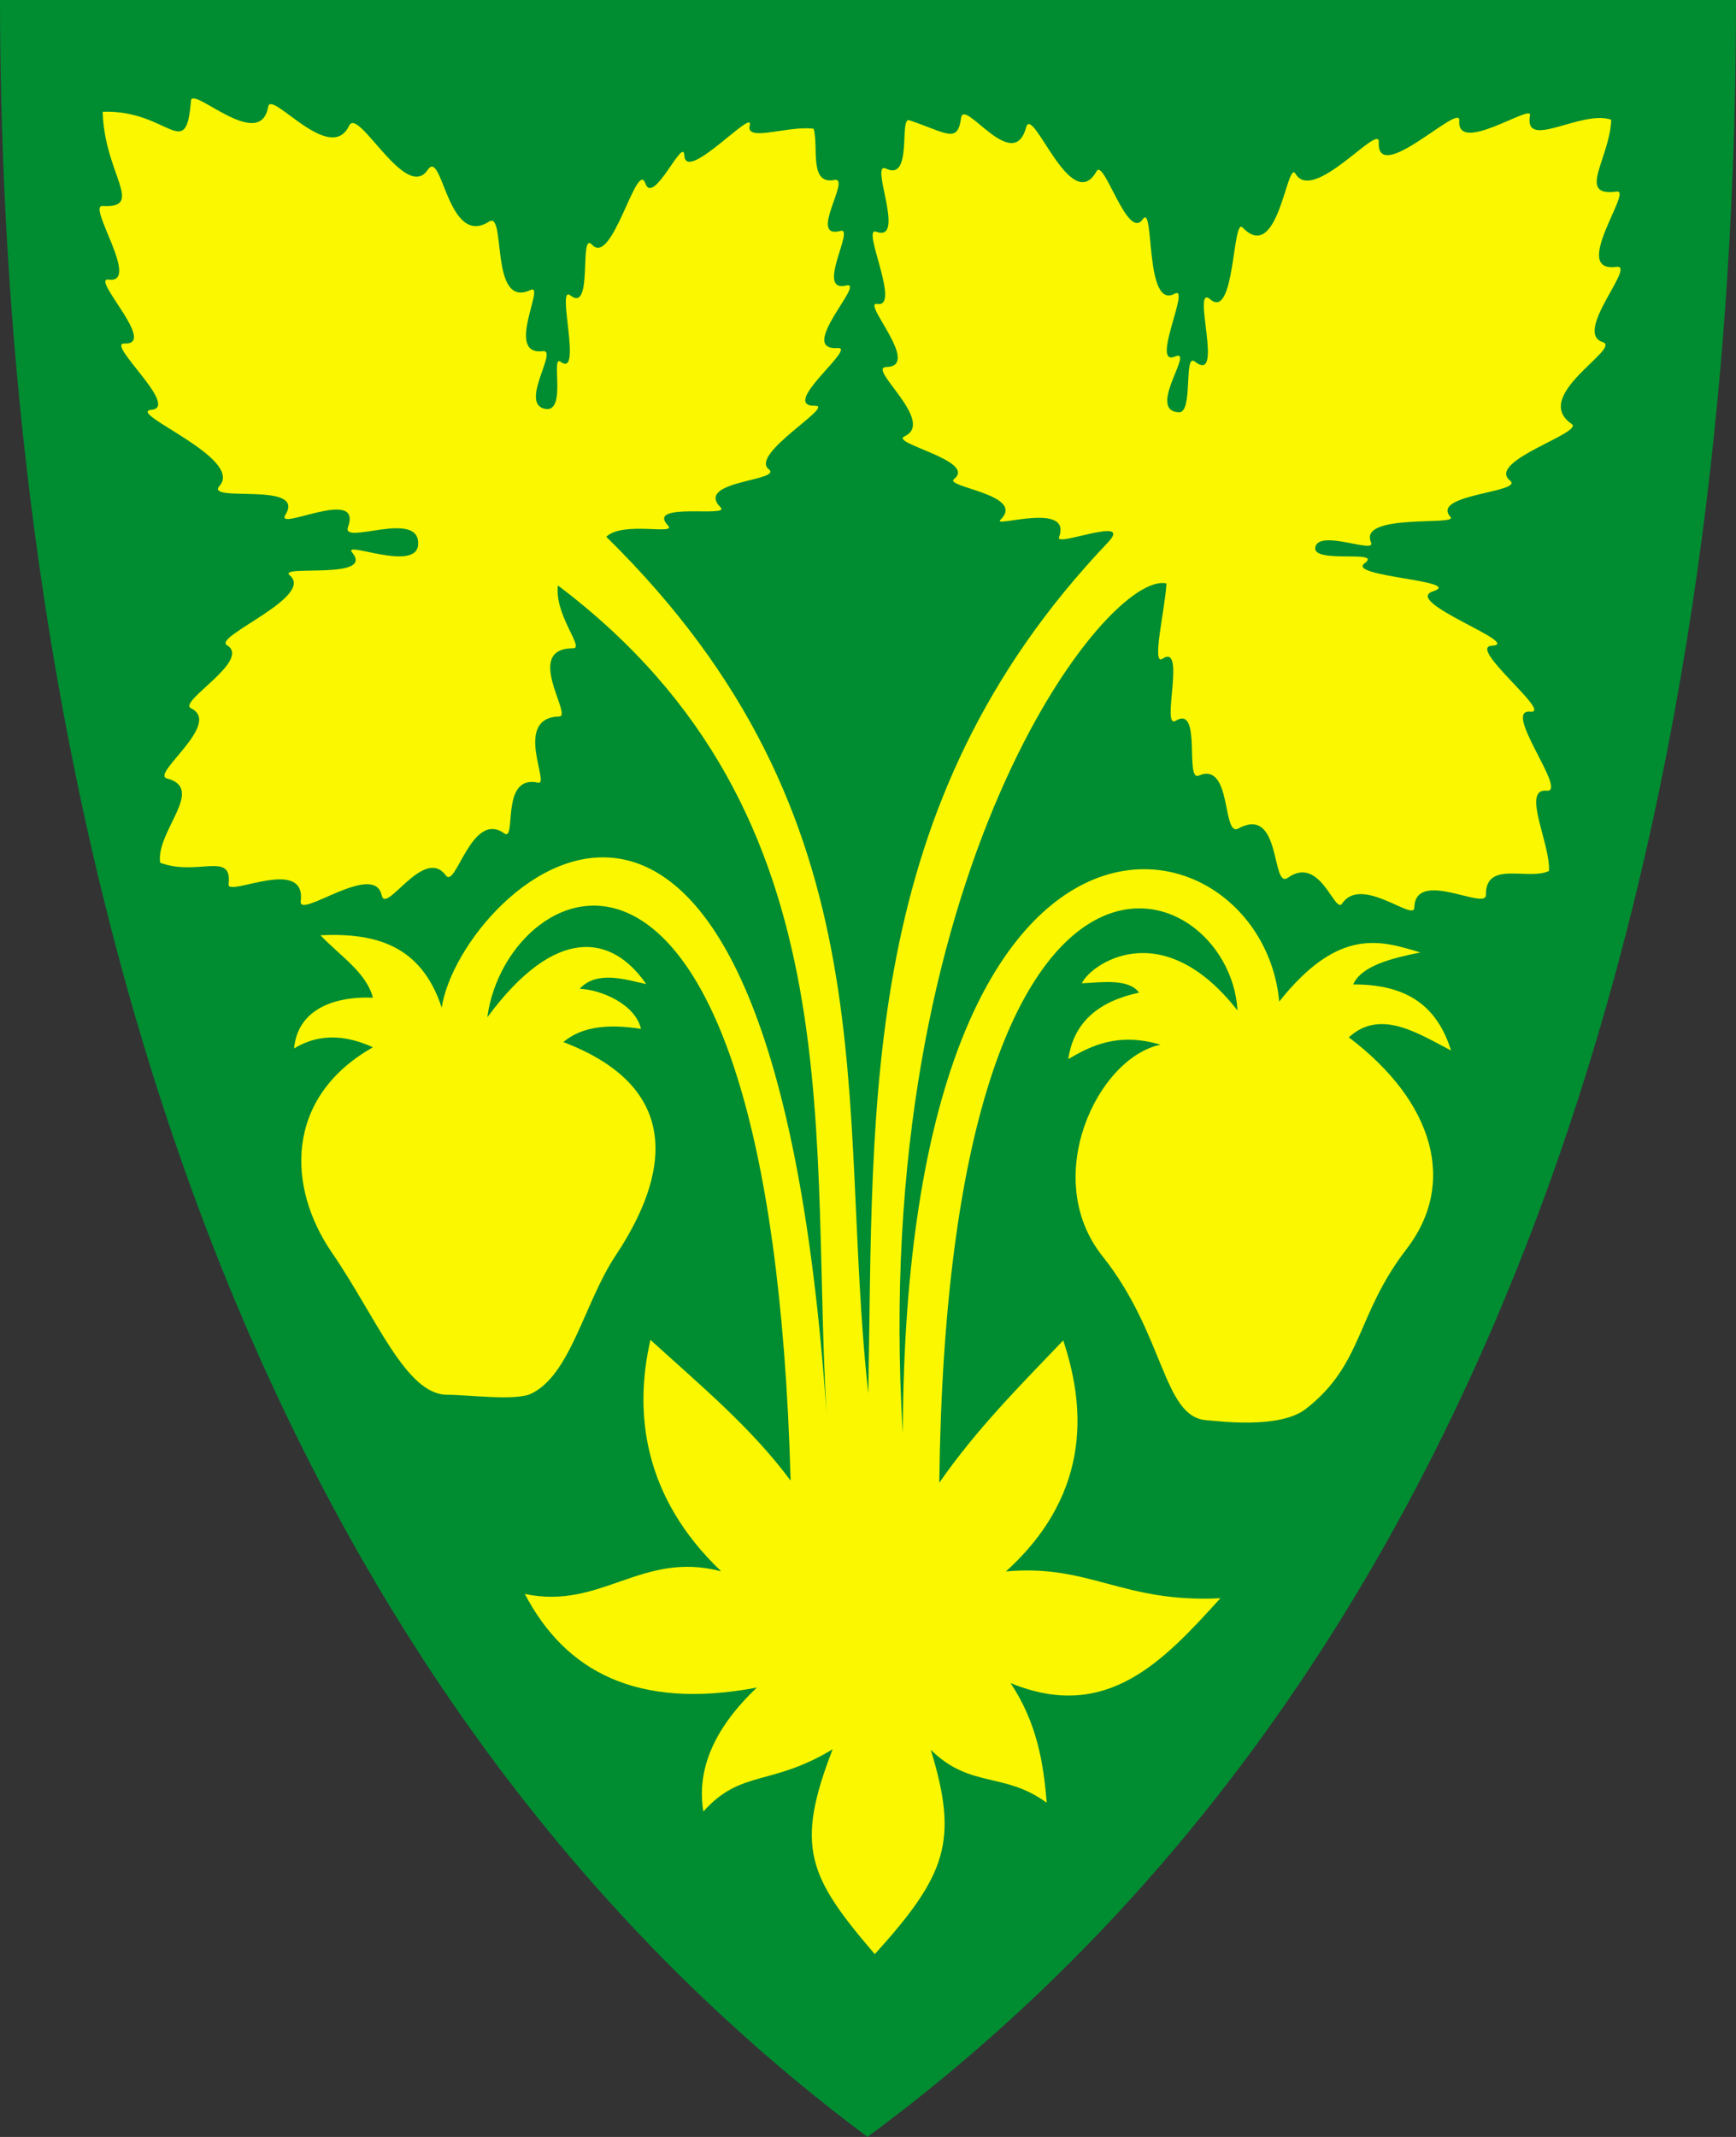 <?xml version="1.0" encoding="UTF-8" standalone="no"?>
<!-- Created with Inkscape (http://www.inkscape.org/) -->

<svg
   xmlns:svg="http://www.w3.org/2000/svg"
   xmlns="http://www.w3.org/2000/svg"
   version="1.1"
   width="390"
   height="480"
   id="svg4228">
  <rect width="100%" height="100%" fill="#333333" stroke="none"/>
  <defs
     id="defs4232" />
  <path
     d="M 0,0 C 130,0 260,0 390,0 389.99,114.998 370.786,350.147 194.888,479.998 20.791,350.089 0.081,115.022 0,0 z"
     id="path4240-0"
     style="fill:#008c31;fill-opacity:1;stroke:none" />
  <path
     d="m 162.013,352.945 c -17.857,-4.692 -26.926,8.727 -44.11,5.085 9.148,17.461 25.252,26.085 52.119,21.038 -10.025,9.531 -13.488,18.788 -12.013,27.839 8.521,-9.509 15.095,-5.567 29.047,-13.983 -8.526,21.947 -5.434,28.639 9.47,46.017 16.196,-17.891 18.805,-25.492 12.585,-45.89 8.894,8.74 16.443,4.859 26.04,11.883 -0.729,-8.961 -2.18,-17.922 -8.116,-26.883 21.632,8.906 34.405,-5.031 47.143,-19.062 -21.932,1.13 -29.376,-7.741 -48.192,-6.013 20.138,-18.231 17.338,-38.486 12.871,-51.896 -9.675,10.129 -19.546,19.998 -27.839,31.97 1.915,-161.879 65.238,-137.487 66.992,-106.081 -17.24,-21.994 -33.277,-10.057 -34.958,-6.102 4.262,-0.195 10.496,-1.155 12.839,2.097 -8.984,1.933 -14.698,6.567 -15.89,14.936 5.143,-3.048 11.206,-6.051 20.72,-3.242 -14.209,2.947 -27.039,29.931 -13.044,47.506 13.995,17.575 13.569,36.127 23.341,36.838 2.651,0.193 16.454,2.052 22.338,-2.527 12.986,-10.105 11.196,-21.072 22.604,-35.864 11.409,-14.792 6.249,-33.096 -12.94,-47.604 7.171,-6.6 15.846,-0.675 22.977,2.956 -2.751,-8.54 -8.286,-14.896 -21.992,-14.841 1.825,-4.202 8.796,-5.928 15.095,-7.182 -8.726,-2.612 -18.248,-5.921 -31.716,11.028 -3.974,-42.995 -84.063,-60.217 -84.566,96.992 -7.602,-125.822 45.957,-193.996 59.237,-190.9 -0.297,5.636 -3.426,18.615 -0.89,16.907 5.413,-3.646 -0.46,16.007 2.987,13.919 5.896,-3.571 1.954,13.711 5.148,12.331 7.552,-3.263 5.189,13.905 8.898,11.886 9.792,-5.329 7.318,13.76 11.123,11.059 7.325,-5.198 10.523,8.3 12.203,5.784 4.285,-6.413 16.139,4.123 16.208,0.953 0.191,-8.906 16.117,0.712 16.081,-2.86 -0.08,-7.886 9.448,-3.163 14.174,-5.403 0.387,-5.958 -6.264,-18.59 -0.541,-18.029 4.944,0.485 -10.163,-18.407 -3.654,-17.755 5.19,0.52 -14.273,-14.518 -8.644,-14.809 7.241,-0.375 -20.299,-9.885 -13.22,-12.212 7.297,-2.399 -19.487,-3.287 -15.381,-6.292 4.334,-3.172 -11.818,0.215 -11.059,-3.614 0.823,-4.151 13.705,1.597 12.521,-1.081 -2.942,-6.656 19.703,-3.681 17.86,-5.72 -4.678,-5.178 16.679,-5.478 13.347,-8.199 -5.364,-4.382 16.756,-10.729 13.856,-12.712 -9.263,-6.334 11.386,-16.979 6.992,-18.369 -6.739,-2.131 7.729,-17.541 3.051,-16.907 -10.407,1.41 3.779,-17.407 0.127,-16.907 -9.196,1.261 -1.598,-7.327 -1.271,-16.144 -6.815,-2.302 -19.756,7.111 -18.242,-1.017 0.493,-2.645 -16.529,9.006 -15.89,1.208 0.347,-4.225 -18.567,14.837 -18.091,4.841 0.211,-4.422 -14.712,13.93 -18.708,7.108 -1.948,-3.326 -3.803,20.489 -11.887,12.076 -2.304,-2.397 -1.682,20.896 -7.246,16.144 -4.452,-3.802 3.312,19.319 -3.471,13.974 -2.615,-2.06 -0.278,11.52 -3.584,11.386 -7.422,-0.305 3.739,-14.489 -0.89,-12.521 -5.56,2.364 3.623,-16.146 -0.064,-14.11 -6.847,3.782 -4.472,-20.615 -7.182,-16.716 -3.429,4.934 -8.698,-13.774 -10.36,-10.805 -5.74,10.253 -14.379,-15.143 -15.826,-9.852 -2.927,10.696 -13.98,-6.78 -14.619,-2.097 -0.796,5.835 -3.184,3.337 -11.631,0.508 -2.361,-0.791 0.836,13.772 -5.212,10.869 -3.906,-1.875 4.654,16.698 -2.225,14.174 -3.435,-1.261 5.662,17.145 0.254,16.208 -3.721,-0.645 10.061,14.001 2.034,14.174 -4.549,0.099 11.248,12.284 4.068,15.572 -3.411,1.562 16.36,5.482 11.123,9.597 -2.32,1.823 16.316,3.47 10.424,9.153 -2.002,1.931 16.24,-4.277 13.157,3.941 -0.843,2.246 16.889,-5.046 10.996,1.144 -56.124,58.952 -52.591,125.156 -53.835,191.091 -7.218,-65.308 6.078,-128.613 -58.856,-192.362 3.701,-3.6 15.997,-0.277 13.856,-2.542 -5.096,-5.391 14.169,-1.713 11.822,-4.068 -6.006,-6.027 14.183,-5.915 10.805,-8.581 -4.293,-3.389 14.972,-14.311 10.424,-14.237 -8.235,0.134 9.507,-13.261 5.085,-12.966 -9.357,0.623 6.482,-15.141 1.907,-14.047 -7.03,1.682 2.055,-13.154 -1.271,-12.267 -7.475,1.994 2.578,-12.236 -1.398,-11.441 -5.733,1.147 -3.493,-7.486 -4.64,-11.504 -5.684,-0.796 -15.392,3.129 -14.364,-0.763 1.096,-4.152 -14.425,13.123 -14.689,6.757 -0.184,-4.452 -6.964,11.439 -8.765,6.272 -1.919,-5.504 -7.421,18.727 -11.943,13.801 -3.09,-3.366 0.372,15.555 -4.9,11.368 -3.262,-2.591 2.832,18.653 -2.187,14.908 -2.3,-1.716 1.466,11.494 -3.469,10.579 -5.904,-1.094 2.977,-13.395 -0.508,-12.966 -8.702,1.07 0.746,-15.391 -2.797,-13.729 -9.266,4.346 -5.408,-17.856 -9.28,-15.381 C 100.518,55.76 99.39,33.226 96.102,38.136 91.171,45.498 80.483,23.918 78.449,28.209 74.189,37.199 60.936,20.133 60.254,23.962 58.414,34.303 43.176,19.191 42.903,22.627 c -1.127,14.176 -4.994,1.983 -19.831,2.479 0.315,13.878 9.643,21.713 -0.064,21.165 -3.495,-0.197 8.72,17.515 1.376,16.536 -4.14,-0.552 11.122,14.698 3.581,14.354 -4.323,-0.197 12.493,14.251 6.102,14.873 -6.05,0.589 20.782,10.798 15.254,17.097 -3.447,3.928 19.521,-1.128 14.809,6.483 -2.508,4.051 17.414,-6.469 14.047,2.766 -1.563,4.287 16.178,-4.093 15.763,3.908 -0.332,6.409 -17.183,-1.036 -14.809,1.843 5.131,6.224 -16.929,2.639 -14.047,5.085 5.712,4.846 -17.298,13.785 -14.11,15.699 5.657,3.397 -11.125,12.708 -8.072,14.174 7.155,3.435 -9.122,14.786 -5.403,15.763 8.812,2.315 -2.519,11.824 -1.525,18.941 8.425,3.129 16.273,-2.71 15.381,4.831 -0.353,2.982 17.443,-6.418 16.208,3.814 -0.5,4.143 16.528,-9.089 18.178,-1.335 0.947,4.452 9.489,-11.196 14.428,-4.449 2.238,3.058 5.767,-14.698 13.093,-9.47 2.91,2.077 -1.043,-13.321 7.627,-11.377 2.775,0.622 -5.734,-14.598 4.767,-14.873 3.018,-0.079 -8.171,-15.336 3.114,-15.318 2.599,0.004 -4.252,-7.452 -3.432,-14.11 68.772,51.911 55.934,125.911 60.699,191.25 C 174.264,132.764 103.375,198.842 99.235,226.34 94.571,212.087 84.06,209.528 71.999,210.071 c 4.236,4.536 10.27,8.272 11.775,14.022 -9.624,-0.348 -16.98,3.205 -17.708,11.416 3.804,-2.309 9.484,-4.036 17.708,-0.27 -19.92,11.303 -19.288,31.457 -9.229,46.095 9.998,14.549 16.62,31.977 25.943,31.958 4.627,-0.01 15.271,1.44 18.821,-0.234 8.851,-4.172 12.045,-20.561 18.88,-30.859 7.69,-11.586 20.362,-35.962 -11.629,-48.128 4.298,-3.639 10.436,-4.059 17.438,-2.966 -1.275,-5.539 -8.905,-8.79 -13.765,-9.013 3.919,-4.228 10.38,-2.009 14.934,-1.054 -7.632,-11.089 -20.278,-13.404 -35.685,7.461 4.317,-32.801 63.597,-60.961 68.134,104.089 -8.797,-11.905 -20.422,-21.547 -31.493,-31.633 -3.764,16.38 -1.63,35.288 15.89,51.992 z"
     id="path2827"
     style="fill:#faf700;fill-opacity:1;stroke:none" />
</svg>
